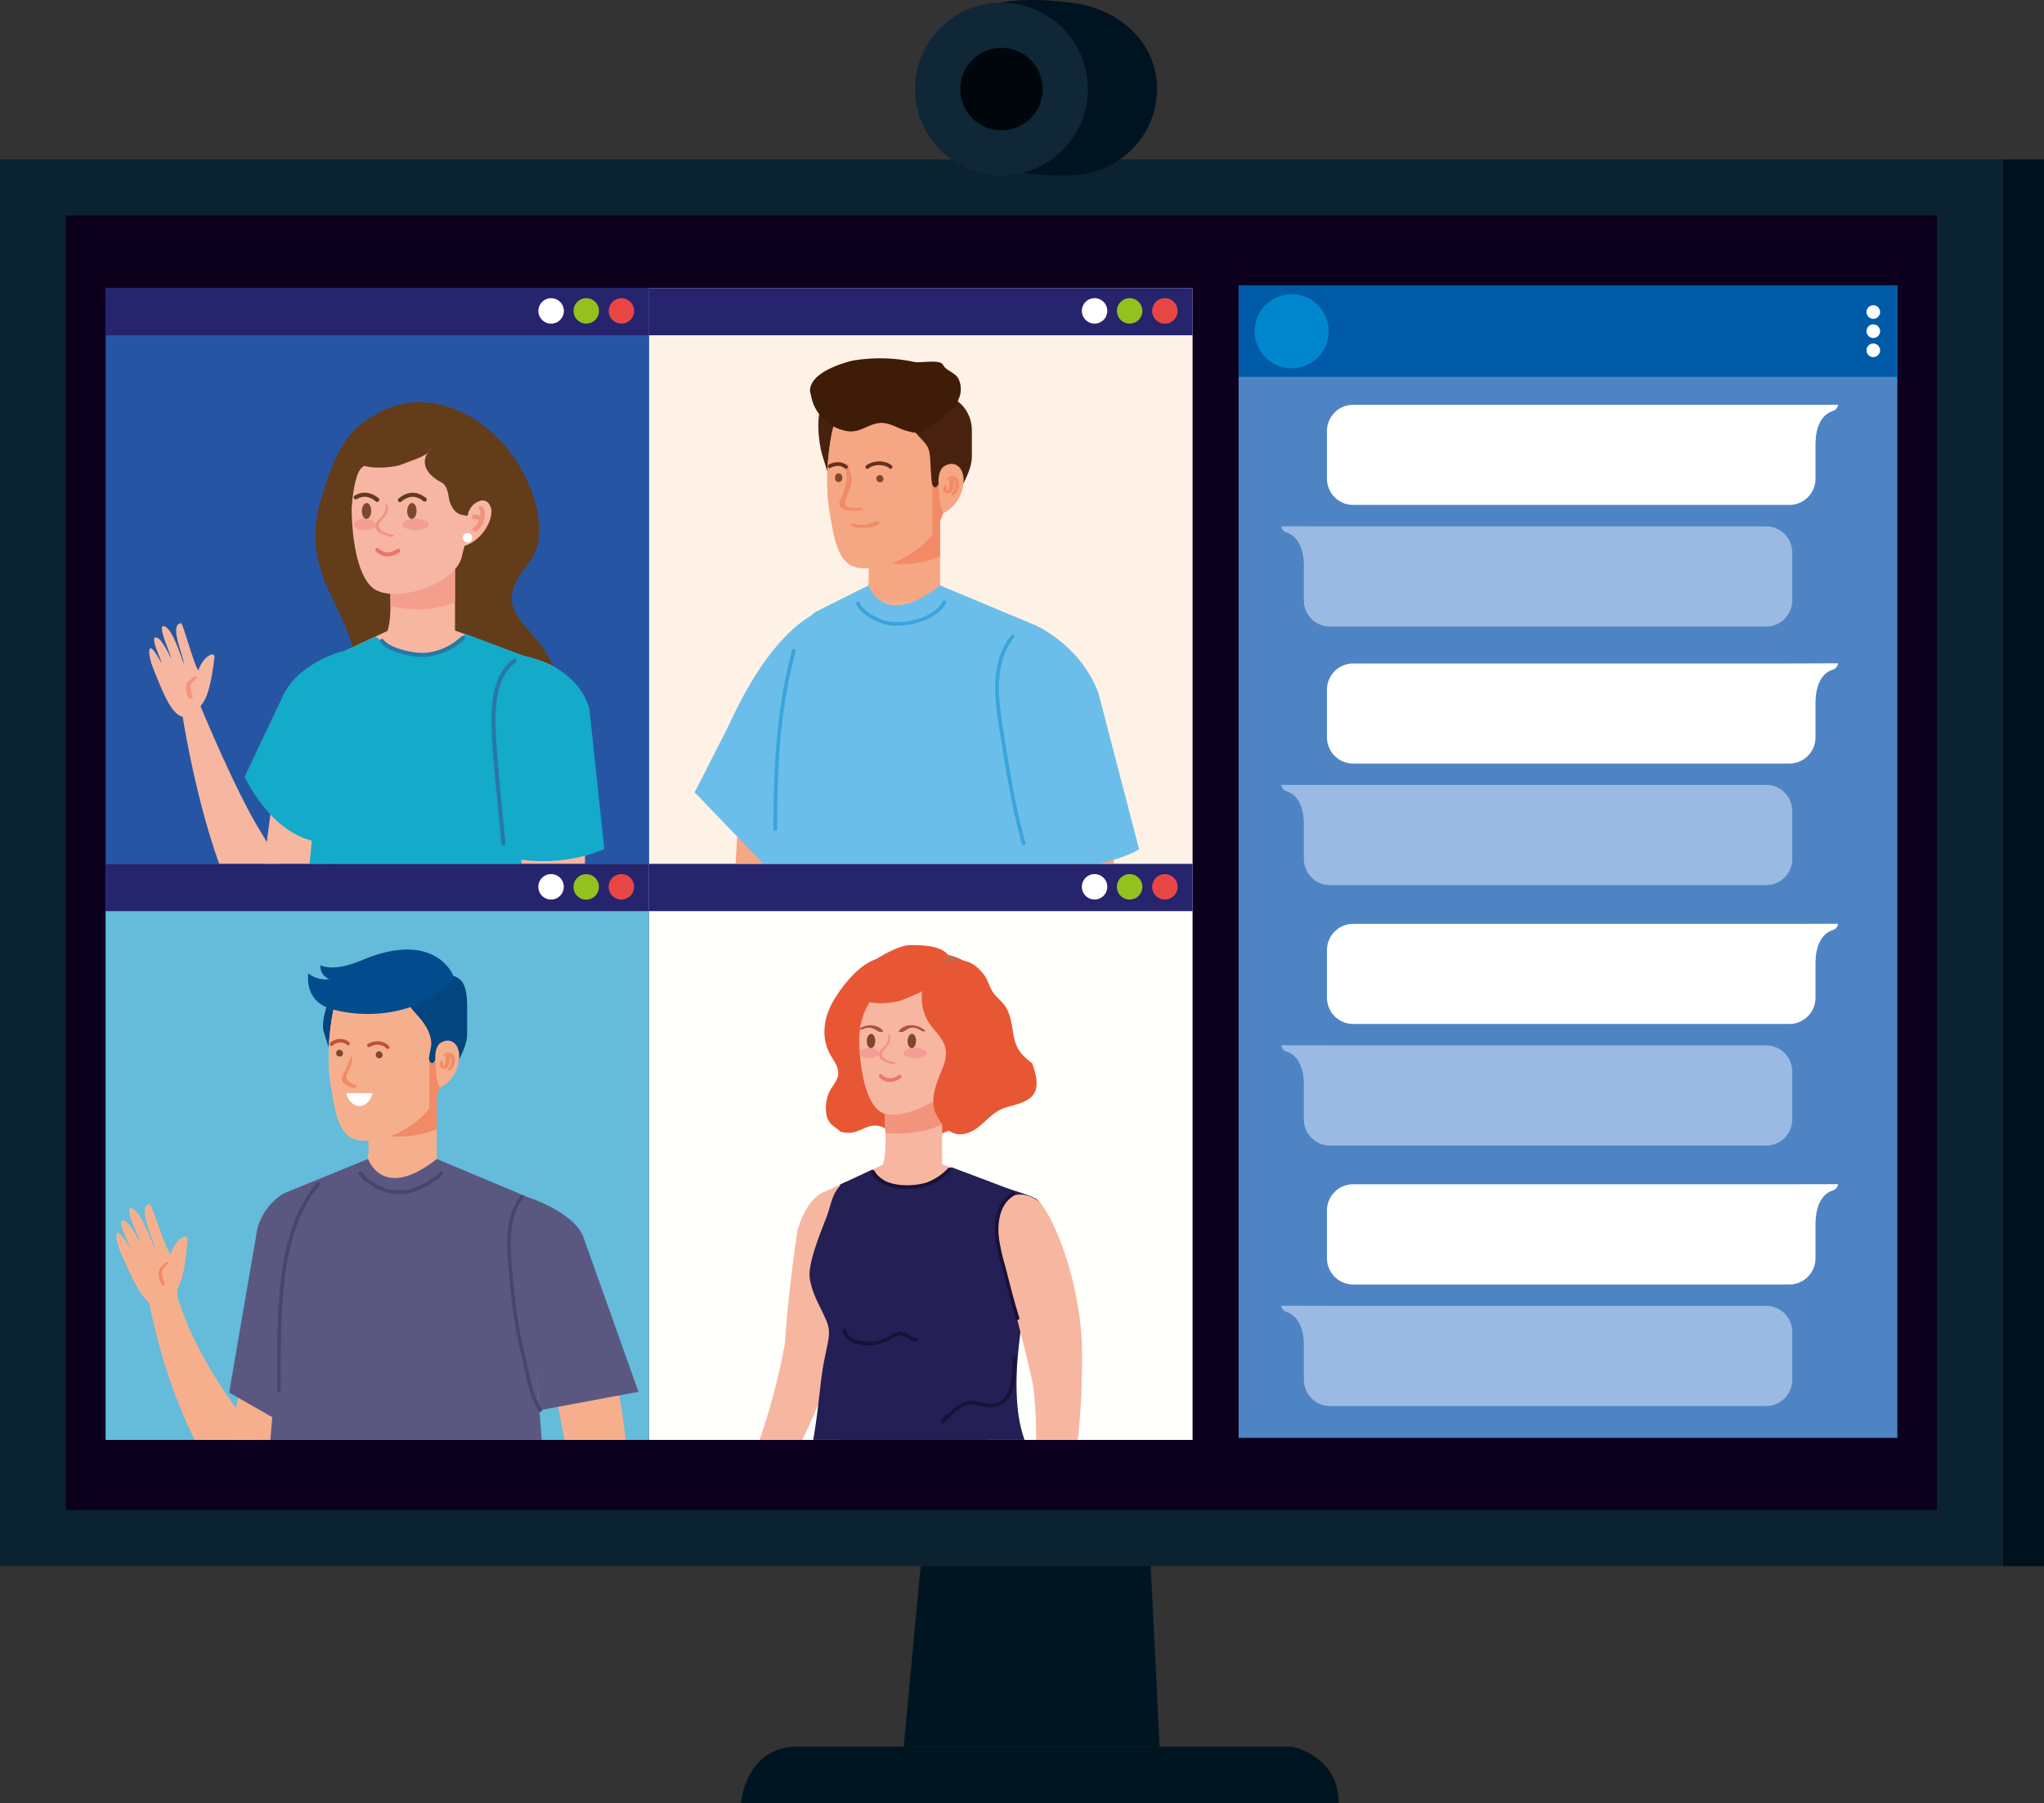 <svg id="Capa_1" data-name="Capa 1" xmlns="http://www.w3.org/2000/svg" viewBox="0 0 863.59 761.68"><rect x="0" y="0" width="863.59" height="761.68" fill="#333333" stroke="none"/><defs><style>.cls-1{fill:#001522;}.cls-2{fill:#00111e;}.cls-3{fill:#0b2230;}.cls-4{fill:#0d001f;}.cls-5{fill:#001320;}.cls-6{fill:#0f2736;}.cls-7{fill:#00070c;}.cls-8{fill:#2656a3;}.cls-9{fill:#25246d;}.cls-10{fill:#633c1a;}.cls-11{fill:#f7b6a0;}.cls-12{fill:#f49f8d;}.cls-13{fill:#f7b6a4;}.cls-14{fill:#14aac9;}.cls-15{fill:#2778a8;}.cls-16{fill:#f2937c;}.cls-17{fill:#f39d94;}.cls-18{fill:#7f482e;}.cls-19{fill:#ee756d;}.cls-20{fill:#fff;}.cls-21{fill:#95c11f;}.cls-22{fill:#e74645;}.cls-23{fill:#fef1e6;}.cls-24{fill:#f5a683;}.cls-25{fill:#6cbeea;}.cls-26{fill:#f6af8d;}.cls-27{fill:#f18a65;}.cls-28{fill:#49220f;}.cls-29{fill:#f49c81;}.cls-30{fill:#3f1c08;}.cls-31{fill:#63311d;}.cls-32{fill:#3aa4dc;}.cls-33{fill:#64bbda;}.cls-34{fill:#fffffc;}.cls-35{fill:#e85733;}.cls-36{fill:#242055;}.cls-37{fill:#c06a4a;}.cls-38{fill:#af5040;}.cls-39{fill:#191138;}.cls-40{fill:#04447f;}.cls-41{fill:#024c8d;}.cls-42{fill:#c05039;}.cls-43{fill:#5a5881;}.cls-44{fill:#46456e;}.cls-45{fill:#4f84c4;}.cls-46{fill:#005aa7;}.cls-47{fill:#0086cd;}.cls-48{fill:#9abae3;}</style></defs><path class="cls-1" d="M553.29,781.62l-20-406.57c1.7-43.24-23.14-37.59-23.14-37.59s-22.58-7.89-27.09,40.66l-37.91,403.5Z" transform="translate(-63.35 -43.7)"/><path class="cls-1" d="M579.29,781.62h30.23s19.55,4,19.41,23.76H376.46s1.7-24.87,25.41-23.76Z" transform="translate(-63.35 -43.7)"/><rect class="cls-2" x="846.23" y="67.34" width="17.36" height="594.29"/><rect class="cls-3" y="67.34" width="846.23" height="594.24"/><rect class="cls-4" x="27.79" y="90.99" width="790.65" height="546.93"/><path class="cls-5" d="M552.19,81.28c0,20.16-16.36,36-36.51,36.51-43.25,1.12-53.92-17.47-53.92-37.64s2.81-41.55,53.92-35.37C535.7,47.19,552.19,61.12,552.19,81.28Z" transform="translate(-63.35 -43.7)"/><path class="cls-6" d="M523,81.34a36.51,36.51,0,1,1-36.51-36.52A36.51,36.51,0,0,1,523,81.34Z" transform="translate(-63.35 -43.7)"/><path class="cls-7" d="M503.89,81.32a17.42,17.42,0,1,1-17.42-17.4A17.41,17.41,0,0,1,503.89,81.32Z" transform="translate(-63.35 -43.7)"/><rect class="cls-8" x="44.63" y="121.71" width="229.62" height="243.29"/><rect class="cls-9" x="44.63" y="121.71" width="229.62" height="19.92"/><path class="cls-10" d="M198.46,256.52c-3.48,12-2,23,2.7,34.23,3.93,9.48,9.23,17.45,11.39,27.87,2.11,10.16-1.14,17.79-4.54,27.12-2.94,8-4.42,19,2.89,25.41,8.12,7.14,26.19,4.72,36,4,11.43-.86,23.76-.25,34.84-3.56,9.61-2.87,15.51-12,17.74-21.47,2.94-12.52-.4-24.3-8-34.44-6.56-8.69-16-14.61-10-26.35,3.34-6.43,8.62-10.2,9.43-17.79.91-8.3-1.08-16.21-4.39-23.85-8.66-20-28.44-35.9-49.9-33.91-7.65.7-18.44,6.24-24,12.06C205.14,233.71,201.4,246.35,198.46,256.52Z" transform="translate(-63.35 -43.7)"/><path class="cls-11" d="M201.71,408.69C207.47,388.5,212,367.48,212,367.48c9.06-37.17-7.26-44.72-7.26-44.72-12,5.8-19.27,16.52-19.27,16.52-3.34,14.36-8.22,50.6-10.64,69.41Z" transform="translate(-63.35 -43.7)"/><path class="cls-11" d="M181,408.69A154,154,0,0,0,173.45,395c-10.59-17-25.5-53.25-25.5-53.25L140,343.14s5.19,35.65,16,65.55Z" transform="translate(-63.35 -43.7)"/><polygon class="cls-11" points="218.9 365 232.38 281.24 189.13 265.22 166.5 265.22 143.1 276.18 145.72 365 218.9 365"/><path class="cls-11" d="M227,310.33h28.59V276.17H227S230,303.08,227,310.33Z" transform="translate(-63.35 -43.7)"/><path class="cls-12" d="M228.33,299.79c9.19,2,18.84,1.95,27.24-1.76V276.17H227A221.1,221.1,0,0,1,228.33,299.79Z" transform="translate(-63.35 -43.7)"/><path class="cls-13" d="M211.92,257.94c0,10,1.61,27.4,8.49,33.75,8.35,7.69,35.16-.84,38-12.66,3-12.65,9.42-27.64,7.1-40a24.92,24.92,0,0,0-30.77-19.68C220.39,222.87,212,244.9,211.92,257.94Z" transform="translate(-63.35 -43.7)"/><path class="cls-13" d="M270,256.31c3.33,4.44-2,15.4-10.34,18-1.61-2.44-1.48-8.68-1.3-11.57s2.54-5,4.58-7.16C263.57,254.94,267.54,253.05,270,256.31Z" transform="translate(-63.35 -43.7)"/><path class="cls-10" d="M249.75,247.43c3.19,1.7,2.88,6.25,3.7,8.45,1.92,5.06,4.45,5.4,7.52,5.72a7.6,7.6,0,0,1,5.9-6.5c2.69,0,3.39,1.73,4.11,3.53,1.1-3.16,1.87-11.9,1.57-15.23-.34-3.71-1.81-7.55-2.85-11.12-1.12-3.94-3-4.85-5.95-7.73-2.75-2.7-6-3-8.81-5.14a8,8,0,0,0-2.25,2.73c-1.91,2.23-7.65,11.54-8.7,13C244,235.1,239,241.63,249.75,247.43Z" transform="translate(-63.35 -43.7)"/><path class="cls-10" d="M242.94,236.62l12-17.21c-4-5.77-18.92-5-18.94-5-15.62.47-29.49,15.66-27.7,31.25.41,3.43,1.4,9.57,3.62,12.32,1.32-16,4.23-16.74,5.44-17.5,3.68,1.37,12.75.71,15.83-.61,3.38-1.44,7.8-2.6,10.8-4.73" transform="translate(-63.35 -43.7)"/><path class="cls-14" d="M199.94,385.33c1.3,3.07,2.4,12.31,3.1,23.36h80.67l-.07-5.15,7.46-26.92c-12.92-18.51-25.52-40.92-3.57-54.8-.26-.08-.52-.16-.79-.27C279.89,319,266.87,314,260,311.47c-18.06,19.57-37.95,1.11-37.95,1.11l-15.59,7.29-6.52,15.64c-2.62,6.82-9.35,22.95-8,29.8C193.42,373.24,196.77,377.88,199.94,385.33Z" transform="translate(-63.35 -43.7)"/><path class="cls-15" d="M242,321.25c-5.95,0-15.08-2.38-18-6.26a.89.89,0,0,1,.18-1.22.87.87,0,0,1,1.23.19c2.77,3.69,14,6.36,19.19,5.33a25.63,25.63,0,0,0,13.72-6.74.88.88,0,0,1,1.24,0,.87.87,0,0,1,0,1.23,27.14,27.14,0,0,1-14.7,7.23A15.16,15.16,0,0,1,242,321.25Z" transform="translate(-63.35 -43.7)"/><path class="cls-16" d="M264,268.3a1,1,0,0,1-.86-.5,1,1,0,0,1,.38-1.33,6.22,6.22,0,0,0,2.45-3.68,5.26,5.26,0,0,0-.2-3.91,1,1,0,0,1,.37-1.36,1,1,0,0,1,1.33.38,7.09,7.09,0,0,1,.4,5.41,8.11,8.11,0,0,1-3.38,4.87A1.07,1.07,0,0,1,264,268.3Z" transform="translate(-63.35 -43.7)"/><path class="cls-16" d="M266.42,263.94a.9.9,0,0,1-.66-.25,2.45,2.45,0,0,0-1.89-.61,1,1,0,0,1-1.05-.93,1,1,0,0,1,.92-1,4.3,4.3,0,0,1,3.33,1.11,1,1,0,0,1-.65,1.71Z" transform="translate(-63.35 -43.7)"/><path class="cls-11" d="M139.94,307c-5.45.23,1.15,14.31,1.11,17.24-1.29-3.32-5.2-16.29-8.81-16-2.12.37,3,11.41,3.5,13.67-1.15-1.82-4.48-9.67-6.91-8.9-1.56,1,2.16,8.41,2.91,10.87-.5-.44-3.92-7.39-5-6.14s.51,6.3,1.52,8.8c4.57,11.31,9.28,23.93,15.94,18.86,5-3.78,7.6-6,9.74-23.89.37-3.08-4.74-.66-6.77,5.32C145.77,326.1,140.6,307,139.94,307Z" transform="translate(-63.35 -43.7)"/><path class="cls-16" d="M146.07,330.41l.35-.35c.38-.4-.77-.57-1-.31a3.22,3.22,0,0,0-.39.45c.41,0,.82-.05,1.25-.06a1.48,1.48,0,0,0-1.57-.22c-.32.15-.58.62-.77.91s-.8.47-1.1.82c-1.52,1.78-1,5,.16,6.86.29.48,2,.48,1.77-.23a13.59,13.59,0,0,1-.95-4.66,2.47,2.47,0,0,1,1.21-2,1.79,1.79,0,0,0,.51-.62c.4-.68.3-.23-.34-.51.26.12,1,.21,1.14-.14a3.47,3.47,0,0,0,.16-.41c.14-.45-1-.52-1.14-.15-.05.13-.1.26-.14.4-.1.36.71.35.87.18Z" transform="translate(-63.35 -43.7)"/><path class="cls-17" d="M233.36,265.29c0,1.31,2.5,2.36,5.6,2.36s5.61-1,5.61-2.36-2.51-2.37-5.61-2.37S233.36,264,233.36,265.29Z" transform="translate(-63.35 -43.7)"/><path class="cls-17" d="M212.8,265.29c0,1.31,2,2.36,4.52,2.36s4.53-1,4.53-2.36-2-2.37-4.53-2.37S212.8,264,212.8,265.29Z" transform="translate(-63.35 -43.7)"/><path class="cls-18" d="M218.34,256.21c1.09.07,1.93,1.63,1.86,3.48s-1,3.29-2.1,3.23-1.93-1.63-1.87-3.5S217.25,256.13,218.34,256.21Z" transform="translate(-63.35 -43.7)"/><path class="cls-18" d="M237.5,256.19c1.1.09,1.93,1.65,1.85,3.5s-1,3.29-2.11,3.23-1.92-1.64-1.85-3.5S236.4,256.13,237.5,256.19Z" transform="translate(-63.35 -43.7)"/><path class="cls-16" d="M226.15,256.8c.85,2.49-1.42,5.12-3,6.69-.77.77-1.77,1.91-1.29,3.11.94,2.35,4.17,3.36,6.43,3.85.24.05,1.79.09,1.42-.54a1.09,1.09,0,0,0-1.86,0l1.18-.31c-2.77-.55-7.75-2.4-4.73-5.76,1.53-1.72,4.11-4.71,2.52-7.13-.12-.17-.78-.19-.69.09Z" transform="translate(-63.35 -43.7)"/><path class="cls-19" d="M227.07,278.77a6.83,6.83,0,0,1-4.92-2.13.88.88,0,0,1,0-1.24.87.87,0,0,1,1.23,0c3.48,3.49,7.53.34,7.71.2a.88.88,0,0,1,1.09,1.37A8.72,8.72,0,0,1,227.07,278.77Z" transform="translate(-63.35 -43.7)"/><path class="cls-10" d="M232.33,255.83a.91.91,0,0,1-.67-.32.86.86,0,0,1,.11-1.22c3.81-3.18,7.83-3.23,11.63-.16a.87.87,0,0,1-1.1,1.34c-3.15-2.54-6.22-2.49-9.41.14A.81.81,0,0,1,232.33,255.83Z" transform="translate(-63.35 -43.7)"/><path class="cls-10" d="M222.74,255.73a1,1,0,0,1-.56-.18c-2.76-2.23-5.4-2.54-8.07-1a.87.87,0,0,1-1.2-.3.89.89,0,0,1,.31-1.2c3.28-1.94,6.76-1.57,10.06,1.09a.87.87,0,0,1,.13,1.22A.84.84,0,0,1,222.74,255.73Z" transform="translate(-63.35 -43.7)"/><path class="cls-11" d="M283.71,408.69h26.76l1.25-55.13s1.17-27-24.19-31.74c0,0-17.1,7.63-9,36.7Z" transform="translate(-63.35 -43.7)"/><path class="cls-20" d="M262.87,270.87a2,2,0,1,1-2-2A2,2,0,0,1,262.87,270.87Z" transform="translate(-63.35 -43.7)"/><polygon class="cls-14" points="218.53 365 216.39 327.33 133.83 333.73 130.78 365 218.53 365"/><path class="cls-14" d="M284.24,320.58s-13.81,5.09-12.06,28.93l3.49,55.82s20.93,6.4,43-2.91l-6.26-58.87S309.68,326.25,284.24,320.58Z" transform="translate(-63.35 -43.7)"/><path class="cls-14" d="M207.94,318.84s-19.41,5-25.52,19.84l-15.7,33.14s10.46,23.33,29.44,27.25l21.59-44.92S228.43,329.08,207.94,318.84Z" transform="translate(-63.35 -43.7)"/><path class="cls-15" d="M276,400.82a.88.88,0,0,1-.87-.8c-.33-3.94-.82-9-1.35-14.36-1-10.66-2.19-22.74-2.58-30.58-.43-9-1.25-25.63,9.1-33a.86.86,0,0,1,1.22.2.9.9,0,0,1-.21,1.22c-9.58,6.84-8.79,22.9-8.37,31.52.39,7.81,1.56,19.86,2.58,30.5.53,5.41,1,10.44,1.35,14.38a.89.89,0,0,1-.79.95Z" transform="translate(-63.35 -43.7)"/><path class="cls-20" d="M301.58,175.05a5.38,5.38,0,1,1-5.38-5.38A5.38,5.38,0,0,1,301.58,175.05Z" transform="translate(-63.35 -43.7)"/><path class="cls-21" d="M316.42,175.05a5.37,5.37,0,1,1-5.36-5.38A5.37,5.37,0,0,1,316.42,175.05Z" transform="translate(-63.35 -43.7)"/><path class="cls-22" d="M331.28,175.05a5.37,5.37,0,1,1-5.37-5.38A5.38,5.38,0,0,1,331.28,175.05Z" transform="translate(-63.35 -43.7)"/><rect class="cls-23" x="274.24" y="121.71" width="229.62" height="243.29"/><rect class="cls-9" x="274.24" y="121.71" width="229.62" height="19.92"/><path class="cls-20" d="M531.18,175.05a5.37,5.37,0,1,1-5.36-5.38A5.37,5.37,0,0,1,531.18,175.05Z" transform="translate(-63.35 -43.7)"/><path class="cls-21" d="M546,175.05a5.37,5.37,0,1,1-5.37-5.38A5.37,5.37,0,0,1,546,175.05Z" transform="translate(-63.35 -43.7)"/><path class="cls-22" d="M560.9,175.05a5.38,5.38,0,1,1-5.38-5.38A5.39,5.39,0,0,1,560.9,175.05Z" transform="translate(-63.35 -43.7)"/><path class="cls-24" d="M404.31,408.69a234.19,234.19,0,0,1,8.32-26.52s-13.06-43-35.84-7.68c0,0-1.59,13.63-2.64,34.2Z" transform="translate(-63.35 -43.7)"/><path class="cls-25" d="M392.88,408.69l20-52.36s12.53-34.35-2.91-54.25c0,0-19,4.47-39,48.63l-14.13,27.72,29.11,30.26Z" transform="translate(-63.35 -43.7)"/><polygon class="cls-26" points="352.85 258.48 366.94 248.17 397.19 248.17 413.92 258.48 352.85 258.48"/><path class="cls-24" d="M428.9,297.62h31.64V263.08H428.9S432.28,290.3,428.9,297.62Z" transform="translate(-63.35 -43.7)"/><path class="cls-27" d="M460.54,278.74V263.08H428.9s1,7.7,1.35,16C439.36,283.35,450.85,282.71,460.54,278.74Z" transform="translate(-63.35 -43.7)"/><path class="cls-28" d="M410.68,235.71c1.61,5.14,3.2,11.11,6.33,15.76,3.58,5.3,9.36,6.11,12.52.06,3-5.7,3.44-13,2.81-19.1-.34-3.35,5-15.27,2-17.76-4.56-3.88-19.12-4.41-23-.52C407.69,217.79,409.27,231.17,410.68,235.71Z" transform="translate(-63.35 -43.7)"/><path class="cls-26" d="M412.87,244.5a85.69,85.69,0,0,0,1.44,18c1.15,6,2.5,17.24,9,20.2a13.5,13.5,0,0,0,6.05,1c9.1.13,19.22-5.15,25.49-11.44,11.71-11.71,14-42.13,4.14-54.73-9-11.52-40.65-8.37-44.06,8.62A105.37,105.37,0,0,0,412.87,244.5Z" transform="translate(-63.35 -43.7)"/><path class="cls-24" d="M412.87,244.5a85.69,85.69,0,0,0,1.44,18c1.15,6,2.5,17.24,9,20.2a13.5,13.5,0,0,0,6.05,1c9.1.13,19.22-5.15,25.49-11.44,11.71-11.71,14-42.13,4.14-54.73-9-11.52-40.65-8.37-44.06,8.62A105.37,105.37,0,0,0,412.87,244.5Z" transform="translate(-63.35 -43.7)"/><path class="cls-27" d="M457.27,269.38c9.52-13.21,10.81-40.14,1.69-51.81a11.25,11.25,0,0,0-1.69-1.76l2,24.29-2,7.29Z" transform="translate(-63.35 -43.7)"/><path class="cls-18" d="M419.18,245.53a1.53,1.53,0,1,1-3,0,1.53,1.53,0,1,1,3,0Z" transform="translate(-63.35 -43.7)"/><path class="cls-18" d="M436.62,246.24a1.53,1.53,0,1,1-1.5-1.87A1.71,1.71,0,0,1,436.62,246.24Z" transform="translate(-63.35 -43.7)"/><path class="cls-29" d="M461.43,244.81c1.43-1.35,2.68-5.1,5.19-3.76.25.12.53.14.78.24,1,.42,1.13,1.41,1.47,2.26a20.47,20.47,0,0,1,1,4.69c0,.08.21.08.22,0,.38-2.8-.15-7.32-3.06-8.63s-7.24,1.88-7.19,5c0,.58,1.29.47,1.57.21Z" transform="translate(-63.35 -43.7)"/><path class="cls-27" d="M423,265.33c1.62,1.76,4.29,1.29,6.45,1.3a10,10,0,0,0,5.23-1.64.36.36,0,0,0,.12-.45,1.82,1.82,0,0,1-.07-.25c-.16-.49-1.24-.33-1.55-.2-2.8,1.31-6.16,2-9.16.86-.23-.1-1.45-.1-1,.38Z" transform="translate(-63.35 -43.7)"/><path class="cls-28" d="M456.35,237.7c.07,1.56.45,9.17.83,10.54s1.69,1.78,2.14.69c2.3-2.08,2-7.68,5.78-8.2,4.11-.58,4.91,5.44,4.79,8.2,1.94-3.85,4-8,4.07-12.12,0-2.17,0-7.49,0-11.42-.06-8.13-6.27-15.46-15.41-14.88-4.2.27-8.88,2.49-10.72,6.47-1.95,4.25.77,7.82,3.55,10.86C454.86,231.64,456.08,232.28,456.35,237.7Z" transform="translate(-63.35 -43.7)"/><path class="cls-24" d="M468.6,241.06c4,4,1.45,15.56-6.53,19.32-2-2.21-1.87-8.11-2.09-11s-.31-5.6,1.45-8C462,240.59,465.7,238.15,468.6,241.06Z" transform="translate(-63.35 -43.7)"/><path class="cls-27" d="M462.12,249c-.09.55-.53,1.72-.11,2.2a3.17,3.17,0,0,0,1.22.82,2,2,0,0,0,2.37-.92,7.88,7.88,0,0,0,.74-3,2.33,2.33,0,0,0-.42-2.07.81.81,0,0,0-.87,0c-.8.8-.57,2.27-.72,3.31a3.91,3.91,0,0,1-.64,1.88c-.13.13-.16.07.16.05s-.08-.11-.23-.23c-.52-.39-.34-1.48-.38-2.06,0-.39-1.08-.38-1.12,0Z" transform="translate(-63.35 -43.7)"/><path class="cls-27" d="M464.4,246.31c1.08-1.4,2.13,0,2.39,1a6,6,0,0,1,.06,1.89c-.12,1.29-1.07,2.34-1.48,3.54-.11.3.56.29.71.19,2.19-1.35,3.27-4.63,1.8-6.88-.91-1.4-3.69-1.58-4.38.1-.14.37.74.34.9.14Z" transform="translate(-63.35 -43.7)"/><path class="cls-27" d="M420.83,239.75c-.31,2.06.55,4.31.26,6.49-.46,3.44-1.81,6.3-2.95,9.52-1.45,4,7,3.84,9,3.5,1.45-.25.42-1.13-.56-1a8.47,8.47,0,0,1-2.07.11c-6.19-.29-4.2-2.46-3.45-4.57a29.21,29.21,0,0,0,2.05-6.41c.38-2.87-1.16-5-1.4-7.62,0-.29-.81-.29-.85,0Z" transform="translate(-63.35 -43.7)"/><path class="cls-30" d="M405.58,208.76a42.74,42.74,0,0,0,1.16,4.88A18.74,18.74,0,0,0,421,225.77c5.31,1.08,8.71-2.68,13.58-3.33,4.4-.57,7.93,2.27,12,3.33s5.42,1.29,8.46-1.42c1.46-1.3,3.21-1.86,4.8-2.93s2.84-3,4.64-4c3.09-1.71,2.31-1.55,3.89-5.12a10,10,0,0,0,0-8.43c-1.43-2.93-5.3-3.47-6.56-6s-9.38-.71-12.08-1.25a69.37,69.37,0,0,0-26.11-.58S405.6,200,405.58,208.76Z" transform="translate(-63.35 -43.7)"/><path class="cls-31" d="M429.79,241.75a.74.74,0,0,1-.62-.31.79.79,0,0,1,.15-1.11c3.43-2.54,8.64-2,10.83.07a.78.78,0,0,1-1.08,1.13c-1.54-1.47-5.9-2.1-8.81.07A.8.8,0,0,1,429.79,241.75Z" transform="translate(-63.35 -43.7)"/><path class="cls-31" d="M420.76,241.75a1,1,0,0,1-.52-.19c-1.59-1.46-4.29-1.23-6-.19a.79.79,0,0,1-.82-1.34c2.16-1.33,5.65-1.65,7.86.35a.79.79,0,0,1-.53,1.37Z" transform="translate(-63.35 -43.7)"/><path class="cls-25" d="M506.43,408.69c-.33-4.23-.55-6.89-.55-6.89l-5.42-94.09L460.54,291c-23.92,18.92-30.25,0-30.25,0l-22.11,11.07c-14.83,9-17.19,69.75-17.19,69.75-1.09,12.3-2.23,24.6-3.32,36.89Z" transform="translate(-63.35 -43.7)"/><path class="cls-32" d="M390.91,394.78a.79.79,0,0,1-.79-.79c0-24.3,1-50.27,7.88-75.55a.8.8,0,0,1,1-.55.79.79,0,0,1,.54,1C392.64,344,391.7,369.81,391.7,394A.79.79,0,0,1,390.91,394.78Z" transform="translate(-63.35 -43.7)"/><path class="cls-32" d="M442.29,308.05a19.83,19.83,0,0,1-5.12-.6c-2.68-.73-10.11-3.72-12.1-8.71a.79.79,0,0,1,1.46-.58c1.75,4.37,8.75,7.15,11.05,7.78,6.82,1.86,20.24-.82,24.09-8.18a.78.78,0,0,1,1.06-.32.77.77,0,0,1,.33,1.05C459.71,304.89,449.84,308.05,442.29,308.05Z" transform="translate(-63.35 -43.7)"/><path class="cls-24" d="M533.89,408.69c1.65-32.93-4.56-58.9-11.21-67.92-5.25,0-13.75,3.27-24.6,0-2.09,10,9.1,54.8,9.47,67.92Z" transform="translate(-63.35 -43.7)"/><path class="cls-25" d="M495.46,408.69h31.06c11.68-2.18,18.12-6.18,18.12-6.18l-17.26-66.19c-7.85-20.67-26.92-28.61-26.92-28.61-17,3.93-15.27,23.63-15.27,23.63Z" transform="translate(-63.35 -43.7)"/><path class="cls-32" d="M495.85,400.68a.78.78,0,0,1-.76-.57c-4.11-14.51-6.55-29.85-8.91-44.69l-.67-4.16c-2.16-13.41-3.72-28.59,5.17-39.25a.78.78,0,0,1,1.1-.1.81.81,0,0,1,.11,1.11c-8.47,10.15-6.94,24.93-4.83,38l.66,4.17c2.36,14.79,4.8,30.07,8.88,44.5a.79.79,0,0,1-.53,1Z" transform="translate(-63.35 -43.7)"/><rect class="cls-33" x="44.6" y="365" width="229.62" height="243.3"/><rect class="cls-9" x="44.6" y="365" width="229.62" height="19.91"/><path class="cls-20" d="M301.55,418.33a5.38,5.38,0,1,1-5.37-5.37A5.37,5.37,0,0,1,301.55,418.33Z" transform="translate(-63.35 -43.7)"/><path class="cls-21" d="M316.4,418.33A5.38,5.38,0,1,1,311,413,5.37,5.37,0,0,1,316.4,418.33Z" transform="translate(-63.35 -43.7)"/><path class="cls-22" d="M331.26,418.33a5.38,5.38,0,1,1-5.38-5.37A5.38,5.38,0,0,1,331.26,418.33Z" transform="translate(-63.35 -43.7)"/><rect class="cls-34" x="274.24" y="365" width="229.62" height="243.3"/><rect class="cls-9" x="274.24" y="365" width="229.62" height="19.91"/><path class="cls-20" d="M531.18,418.33a5.37,5.37,0,1,1-5.37-5.37A5.37,5.37,0,0,1,531.18,418.33Z" transform="translate(-63.35 -43.7)"/><path class="cls-21" d="M546,418.33a5.38,5.38,0,1,1-5.37-5.37A5.37,5.37,0,0,1,546,418.33Z" transform="translate(-63.35 -43.7)"/><path class="cls-22" d="M560.9,418.33a5.38,5.38,0,1,1-5.38-5.37A5.38,5.38,0,0,1,560.9,418.33Z" transform="translate(-63.35 -43.7)"/><path class="cls-35" d="M417.33,498.44c-.64,2.63-3,4.81-3.94,7.35a16.2,16.2,0,0,0-.61,9.91c1,3.27,3.73,4.13,5.55,6a10.76,10.76,0,0,0,6.16.23c2.46-.66,4.83-2.27,7.34-2.64,4.18-.6,7.15,1.9,9.57,5,1.35,1.73,2.84,4.31,5.17,4.86,3.42.84,6.68-.55,9.28-2.77,3.52-3,6.48-4.91,11.18-5.42,2.87-.31,5.7-.65,7.62-3.08,2.27-2.89,2.8-5.57,3.57-9a9.43,9.43,0,0,1,2.91-5.47c1.32-1.14,3.34-1.7,4.58-3,0-.29,0-.58,0-.87a65.66,65.66,0,0,0-6.19-24.83c-3.29-7-7.73-14.14-16.19-14.05-3.9,0-5.85.93-9-2-5.88-5.47-11.22-12.83-20.61-9.83-7.37,2.35-14,10.69-17.86,17C411.48,473,410,481.53,414,489,415.63,492.06,418.21,494.73,417.33,498.44Z" transform="translate(-63.35 -43.7)"/><path class="cls-11" d="M426.81,569.7c2.33-22.61-9-23.11-9-23.11-12.85-2.47-17.58,17.13-17.58,17.13s-6.59,43.16-5.32,62.25c0,0,13.92,7.52,19.55-4.74Z" transform="translate(-63.35 -43.7)"/><path class="cls-11" d="M402.28,652a219.58,219.58,0,0,0,12.05-29.5s-5.53-29.28-19.26-11.87A268.11,268.11,0,0,1,384.24,652Z" transform="translate(-63.35 -43.7)"/><polygon class="cls-11" points="415.04 608.29 437.78 506.49 395.32 490.86 375.44 490.86 349.17 503.15 358.19 608.29 415.04 608.29"/><path class="cls-11" d="M436.28,535.8H461.4v-30H436.28S439,529.43,436.28,535.8Z" transform="translate(-63.35 -43.7)"/><path class="cls-16" d="M451.85,521.68a32.92,32.92,0,0,0,9.55-3V505.79H436.28s1,8.35,1.16,16.46A49,49,0,0,0,451.85,521.68Z" transform="translate(-63.35 -43.7)"/><path class="cls-36" d="M480.37,652c1.77-3.87,5-10.15,4.89-13.51-.12-3.79,4-10,4.35-13.74s.24-7.55,2.09-11c3.45-6.34,3.4-15.72,5-22.83s2.67-10.81,2.68-18.23c0-4,3.38-8.36,4.36-12.2,1-4.09.45-9-3.58-10.85-3.58-1.63-7.66-2.66-11.36-4-6-2.25-17.47-6.66-23.49-8.87-21.57,18.55-33.35,1-33.35,1l-13.71,6.4L418.07,652Z" transform="translate(-63.35 -43.7)"/><path class="cls-36" d="M412.52,601.69c2.79,6.53-.57,10.27-2.38,26.16-1.06,9.37-2,17.37-3.22,24.14h89.29a59,59,0,0,1-2.89-13.44c-1.65-16.32,1.29-32.83,3.54-48.63,1.08-7.61,5-17.43,4.23-25-.8-7.19-9.67-13.18-16.39-13.19-9.6,0-18.66,5.07-28.31,6-10.9,1.08-16.6-2.84-24.9-9.08-3.35-2.54-8.74-8.18-12.63-4.55-4.09,3.77-4.35,8.69-6.34,13.84-2.3,6-8.2,20.15-7,26.16C406.79,591.07,409.74,595.14,412.52,601.69Z" transform="translate(-63.35 -43.7)"/><path class="cls-11" d="M501.13,652h17.58a288.72,288.72,0,0,0,1.79-32c-20.53-.79-20.32,11.6-20.32,11.6A199.75,199.75,0,0,1,501.13,652Z" transform="translate(-63.35 -43.7)"/><path class="cls-11" d="M516.1,637.71c2.44-4.06,4.22-12.68,4.4-17.71,1-30.47-10.93-60.06-17.32-67.69-.66-2-15.14-10.85-18.44,6.85-1.3,9,15.31,65.73,15.44,72.44C500.18,631.6,504.92,642.75,516.1,637.71Z" transform="translate(-63.35 -43.7)"/><path class="cls-11" d="M426.33,482.33c.07,8.93,1.68,24.58,7.91,30.22,7.56,6.83,27.92-4.62,34-11.69,7.6-8.85,8.22-24.88,6-36a22.36,22.36,0,0,0-27.8-17.39C433.63,450.78,426.25,470.62,426.33,482.33Z" transform="translate(-63.35 -43.7)"/><path class="cls-16" d="M473.9,464.28a22.59,22.59,0,0,0-2.61-6.6l-4.07,29L467,497.79l.93,3.52c.28-.3.53-.58.78-.88C476.13,491.42,476.36,475.36,473.9,464.28Z" transform="translate(-63.35 -43.7)"/><path class="cls-11" d="M478.46,479.7c3.11,3.88-.18,13.86-7.58,16.44-1.52-2.13-.89-7.34-.82-9.92s.26-5,2-7C472.65,478.67,476.15,476.84,478.46,479.7Z" transform="translate(-63.35 -43.7)"/><path class="cls-16" d="M471.91,486.14c-.13.53-.64,1.48-.26,2a2.1,2.1,0,0,0,1.07.81,2,2,0,0,0,2.3-.81,7.37,7.37,0,0,0,.89-2.52,1.84,1.84,0,0,0-.26-1.83.74.74,0,0,0-.85,0c-.86.63-.76,2.06-1,3a2.86,2.86,0,0,1-.78,1.51c.39-.3.74.1.47-.07a2.46,2.46,0,0,1-.41-.38c-.28-.28,0-1.34,0-1.69s-1-.38-1.13,0Z" transform="translate(-63.35 -43.7)"/><path class="cls-16" d="M474.27,484c1.67-1.71,2,1.58,1.85,2.44-.14,1.32-1.21,2.19-1.67,3.35-.14.32.57.28.72.2a4.66,4.66,0,0,0,2.32-5.87c-.67-1.42-3.3-1.81-4.08-.3-.16.31.69.33.86.18Z" transform="translate(-63.35 -43.7)"/><path class="cls-37" d="M463.85,447.05a6.82,6.82,0,0,0-2,2.52c-1.65,2.05-6.51,10.58-7.42,11.89-2.45,3.53.36,6.47,2.85,8.89.77.77,1.57,1.52,2.35,2.29,2.36,2.34,4.58,4.78,5.79,7.93.8,2.08,1.4,7.82,4.4,8.05.18-3,1.29-9.13,5.75-9.91.55-.2,2.44,0,4,3.33,0,0,9-29.21-15.77-35" transform="translate(-63.35 -43.7)"/><path class="cls-35" d="M453.58,462.85l10.27-15.8c-3.77-5.07-17.16-4-17.16-4-4.63.39-22.82,9-28.63,22.28,0,0-8.32,19.6,9.56,32.06-2.15-13.17-2.06-21.76,3.12-30.38,3.34,1.12,11.46.25,14.19-1,3-1.39,6.92-2.57,9.55-4.57" transform="translate(-63.35 -43.7)"/><path class="cls-17" d="M445,488.62c0,1.19,2.27,2.14,5.06,2.14s5-.95,5-2.14-2.25-2.14-5-2.14S445,487.44,445,488.62Z" transform="translate(-63.35 -43.7)"/><path class="cls-17" d="M426.49,488.62c0,1.19,1.82,2.14,4.06,2.14s4.06-.95,4.06-2.14-1.81-2.14-4.06-2.14S426.49,487.44,426.49,488.62Z" transform="translate(-63.35 -43.7)"/><path class="cls-18" d="M431.48,480.45c1,.07,1.73,1.48,1.67,3.13s-.91,3-1.9,2.9-1.73-1.46-1.68-3.13S430.49,480.39,431.48,480.45Z" transform="translate(-63.35 -43.7)"/><path class="cls-18" d="M448.71,480.44c1,.06,1.74,1.47,1.67,3.14s-.91,3-1.89,2.9-1.75-1.47-1.68-3.13S447.73,480.39,448.71,480.44Z" transform="translate(-63.35 -43.7)"/><path class="cls-16" d="M438.51,481c.76,2.25-1.28,4.6-2.7,6-.69.69-1.58,1.71-1.15,2.78.85,2.12,3.74,3,5.78,3.47.21,0,1.61.08,1.28-.49a1,1,0,0,0-1.68,0l1.07-.28c-2.49-.49-7-2.16-4.27-5.19,1.39-1.54,3.71-4.23,2.28-6.4-.11-.17-.7-.17-.61.07Z" transform="translate(-63.35 -43.7)"/><path class="cls-19" d="M439.34,500.76a6.15,6.15,0,0,1-4.44-1.93.77.77,0,0,1,0-1.1.78.78,0,0,1,1.11,0c3.11,3.13,6.78.3,6.93.17a.79.79,0,0,1,1.11.13.78.78,0,0,1-.13,1.1A7.71,7.71,0,0,1,439.34,500.76Z" transform="translate(-63.35 -43.7)"/><path class="cls-38" d="M454.13,479c-3-2.66-8.28-3.21-11,.17-.48.58,1.4.63,1.68.48a23,23,0,0,1,2.82-1.6c1.86-.7,3.79.29,5.33,1.29.3.18,1.69.1,1.2-.34Z" transform="translate(-63.35 -43.7)"/><path class="cls-38" d="M427.75,478.57a5.89,5.89,0,0,1,3.9-.59,14.47,14.47,0,0,1,3.07,1.6c.26.15,2.15.12,1.68-.47-2.28-2.79-6.93-2.83-9.73-.95-.51.35.83.51,1.08.41Z" transform="translate(-63.35 -43.7)"/><path class="cls-35" d="M461.46,495.3c-2.49,6.12-5.61,13.16-2.37,19.61,2.48,4.9,6.33,9.13,12.22,7.69s9.16-7.16,14.29-9.92c4.15-2.24,12.27-2.36,14.91-7.47,1.69-3.22.38-8.29-.79-11.52-.1-.29-.22-.57-.33-.87a28.92,28.92,0,0,1-4.28-3.8c-4.95-5.45-2.92-13.21-6.67-19.63-1.49-2.55-4.06-4.27-5.59-6.57s-2.05-5.19-3.93-7.54c-4.25-5.3-8.05-6.68-14.41-5.48s-9.34,2.34-10.89,8.79c-1.76,7.31-.86,14,4.23,19.85S464.55,487.69,461.46,495.3Z" transform="translate(-63.35 -43.7)"/><path class="cls-39" d="M493.25,601.36a.81.81,0,0,1-.75-.55c-2.11-6.94-3.6-12.81-5-18.22-.36-1.47-.77-2.92-1.16-4.4-.71-2.59-1.45-5.27-2-8-.8-3.94-2.66-17.3,6.69-22.8a.79.79,0,0,1,.8,1.36c-8.46,5-6.7,17.44-6,21.14.53,2.62,1.25,5.28,2,7.84.39,1.48.8,3,1.16,4.43,1.36,5.39,2.85,11.23,5,18.14a.77.77,0,0,1-.52,1A.64.64,0,0,1,493.25,601.36Z" transform="translate(-63.35 -43.7)"/><path class="cls-39" d="M446.63,545.94a26.14,26.14,0,0,1-8.19-1.21c-3.4-1.17-5.73-3.06-6.92-5.63a.79.79,0,0,1,.38-1,.8.8,0,0,1,1.06.38c1,2.17,3,3.78,6,4.79,5.77,2,14,1.16,17.85-.82a23.36,23.36,0,0,0,7-5.13.78.78,0,1,1,1.19,1,24.5,24.5,0,0,1-7.5,5.5A25.43,25.43,0,0,1,446.63,545.94Z" transform="translate(-63.35 -43.7)"/><path class="cls-39" d="M430.26,612.1a16.24,16.24,0,0,1-7.06-1.43,7,7,0,0,1-3.88-4.39.79.79,0,0,1,.54-1,.77.77,0,0,1,1,.54,5.55,5.55,0,0,0,3.08,3.41c3.51,1.75,9.11,1.53,12.28.32a18.09,18.09,0,0,0,2.37-1.23,12.74,12.74,0,0,1,4.91-2,6.87,6.87,0,0,1,4.22,1.44c1,.66,1.93,1.21,2.85,1a.78.78,0,1,1,.3,1.54c-1.5.3-2.77-.48-4-1.24a5.47,5.47,0,0,0-3.25-1.2,11.61,11.61,0,0,0-4.28,1.78,19.13,19.13,0,0,1-2.58,1.32A18.78,18.78,0,0,1,430.26,612.1Z" transform="translate(-63.35 -43.7)"/><path class="cls-39" d="M461.7,645.09a.69.69,0,0,1-.49-.19.74.74,0,0,1-.16-1,11,11,0,0,0,.65-1.2c.16-.3.3-.61.46-.88a.78.78,0,0,1,1.07-.3.18.18,0,0,1,.08,0c2.16-2.21,4.61-4.52,7.52-5.53,2.54-.88,4.86-.39,7.11.11a21.6,21.6,0,0,0,3.76.56,7.2,7.2,0,0,0,5.52-2c3.88-3.79,3.88-12.2,3.88-17.23a.79.79,0,1,1,1.57,0c0,5.28,0,14.11-4.35,18.36a8.88,8.88,0,0,1-6.64,2.43,19.87,19.87,0,0,1-4.08-.6c-2.12-.45-4.13-.88-6.26-.15-2.92,1-5.47,3.65-7.7,6-.48.48-.93,1-1.39,1.41A.82.82,0,0,1,461.7,645.09Z" transform="translate(-63.35 -43.7)"/><path class="cls-26" d="M301.78,652c-2.11-12.17-3.79-19.72-3.79-19.72L324.46,631a177,177,0,0,1,3.14,21Z" transform="translate(-63.35 -43.7)"/><polygon class="cls-26" points="142.05 499.48 155.55 489.6 184.53 489.6 200.57 499.48 142.05 499.48"/><polygon class="cls-26" points="97 608.29 108.6 550.76 138.81 563.38 126.05 608.29 97 608.29"/><path class="cls-26" d="M173.36,652H145.62c-14.27-28.33-19.41-59-19.41-59-5.07-8.28,10.11-16.55,12.66-18l-.68,16.06C145.32,615.11,161.91,638.1,173.36,652Z" transform="translate(-63.35 -43.7)"/><path class="cls-26" d="M217.58,538.82h30.31V505.74H217.58S220.82,531.8,217.58,538.82Z" transform="translate(-63.35 -43.7)"/><path class="cls-27" d="M247.89,520.73v-15H217.58s.92,7.37,1.29,15.31C227.58,525.14,238.6,524.54,247.89,520.73Z" transform="translate(-63.35 -43.7)"/><path class="cls-40" d="M200.12,479.5c1.54,4.94,3.07,10.65,6.07,15.11,3.42,5.08,9,5.85,12,.06,2.85-5.46,3.3-12.43,2.7-18.3-.32-3.21-1.12-6.88-3.91-9.25-4.37-3.72-11.42-3.79-15.16-.08C202.28,466.55,198.76,475.15,200.12,479.5Z" transform="translate(-63.35 -43.7)"/><path class="cls-26" d="M202.21,487.93a83.38,83.38,0,0,0,1.39,17.27c1.11,5.75,2.39,16.49,8.59,19.35a13.26,13.26,0,0,0,5.8,1c8.72.11,18.41-4.94,24.42-11,11.19-11.22,13.4-40.35,4-52.43-8.62-11-38.94-8-42.21,8.26A101.59,101.59,0,0,0,202.21,487.93Z" transform="translate(-63.35 -43.7)"/><path class="cls-26" d="M202.21,487.93a83.38,83.38,0,0,0,1.39,17.27c1.11,5.75,2.39,16.49,8.59,19.35a13.26,13.26,0,0,0,5.8,1c8.72.11,18.41-4.94,24.42-11,11.19-11.22,13.4-40.35,4-52.43-8.62-11-38.94-8-42.21,8.26A101.59,101.59,0,0,0,202.21,487.93Z" transform="translate(-63.35 -43.7)"/><path class="cls-27" d="M244.75,511.77c9.12-12.66,10.36-38.46,1.62-49.64a12.86,12.86,0,0,0-1.62-1.69l1.88,23.29-1.88,7Z" transform="translate(-63.35 -43.7)"/><path class="cls-18" d="M208.28,488.92a1.47,1.47,0,1,1-1.45-1.78A1.64,1.64,0,0,1,208.28,488.92Z" transform="translate(-63.35 -43.7)"/><path class="cls-18" d="M225,489.6a1.47,1.47,0,1,1-1.42-1.77A1.64,1.64,0,0,1,225,489.6Z" transform="translate(-63.35 -43.7)"/><path class="cls-29" d="M248.74,488.22c1.38-1.28,2.56-4.87,5-3.6.24.12.52.14.75.25,1,.4,1.08,1.34,1.42,2.16a19.42,19.42,0,0,1,1,4.49c0,.06.22.06.22,0,.37-2.69-.14-7-2.92-8.28s-6.94,1.82-6.9,4.78c0,.56,1.24.45,1.51.2Z" transform="translate(-63.35 -43.7)"/><path class="cls-40" d="M245.58,484.53c.09,1.5-1.29,5.68-.92,7s1.63,1.7,2.06.66c2.2-2,1.9-7.36,5.52-7.87,3.95-.55,4.71,5.22,4.6,7.87,1.86-3.68,3.87-7.69,3.89-11.61,0-2.09,0-7.18,0-10.95-.07-11.5-2-15.05-14.76-14.24-4,.24-8.51,2.4-10.26,6.19-1.88,4.07.74,7.5,3.41,10.41C242.45,475.6,245.33,479.36,245.58,484.53Z" transform="translate(-63.35 -43.7)"/><path class="cls-26" d="M255.61,484.65c3.79,3.82,1.38,14.89-6.26,18.48-1.88-2.1-1.78-7.75-2-10.55s-.28-5.36,1.4-7.68C249.27,484.19,252.82,481.83,255.61,484.65Z" transform="translate(-63.35 -43.7)"/><path class="cls-27" d="M249.39,492.22c-.07.52-.5,1.65-.08,2.09a2.72,2.72,0,0,0,1.16.81,1.9,1.9,0,0,0,2.26-.88,7.31,7.31,0,0,0,.71-2.86,2.27,2.27,0,0,0-.4-2,.72.72,0,0,0-.84,0c-.76.77-.55,2.18-.68,3.16a3.66,3.66,0,0,1-.62,1.8c-.11.14-.15.07.14.06s-.06-.11-.21-.21c-.5-.4-.32-1.43-.35-2,0-.37-1-.37-1.09,0Z" transform="translate(-63.35 -43.7)"/><path class="cls-27" d="M251.59,489.66c1-1.34,2,0,2.28,1a5.74,5.74,0,0,1,.06,1.8c-.12,1.24-1,2.25-1.43,3.4-.09.29.54.29.7.18,2.09-1.29,3.12-4.44,1.71-6.59-.86-1.33-3.52-1.52-4.19.1-.14.36.71.32.87.13Z" transform="translate(-63.35 -43.7)"/><path class="cls-41" d="M203.8,470.1c13.15,3.59,28.66,2.29,40.67-4.32a78.78,78.78,0,0,0,9.42-6.54c3.65-2.76-2.81-8.94-4.76-10.33-9.32-6.69-22-4-31.79,0-4.85,2-12.41,5-18.61,2.61a5.81,5.81,0,0,0,3.76,5.82,11.42,11.42,0,0,1-8.84-2.44S191.4,466.72,203.8,470.1Z" transform="translate(-63.35 -43.7)"/><path class="cls-20" d="M209.61,505.5c.78,3.15,3,5.44,5.6,5.44s4.81-2.29,5.59-5.44Z" transform="translate(-63.35 -43.7)"/><path class="cls-27" d="M211.7,490.19c-.9,1.71-1.51,3.53-2.33,5.29a15.21,15.21,0,0,0-1.65,3.88c-.31,1.9,3.27,3.64,4.71,3.92,1.28.24,2.57-1,.73-1.3a6.63,6.63,0,0,1-2.58-1.59c-1.58-1.3-.82-2.47-.14-4,.91-2,1.87-4,1.58-6.2,0-.12-.28-.12-.32,0Z" transform="translate(-63.35 -43.7)"/><path class="cls-42" d="M203.43,485.51a.79.79,0,0,1-.52-.2.77.77,0,0,1,0-1.07,6,6,0,0,1,4.6-1.6,4.74,4.74,0,0,1,3.47,1.47.75.75,0,0,1-.11,1.06.74.74,0,0,1-1-.12,3.41,3.41,0,0,0-2.39-.91,4.48,4.48,0,0,0-3.44,1.15A.75.75,0,0,1,203.43,485.51Z" transform="translate(-63.35 -43.7)"/><path class="cls-42" d="M227.11,486.83a.76.76,0,0,1-.55-.23c-1.73-1.83-4.4-2.07-7-.62a.74.74,0,0,1-1-.28.73.73,0,0,1,.28-1c3.16-1.79,6.61-1.44,8.82.88a.78.78,0,0,1,0,1.07A.79.79,0,0,1,227.11,486.83Z" transform="translate(-63.35 -43.7)"/><path class="cls-43" d="M289.42,614.7c.34,4.56.71,9.12,1,13.69.57,7.87,1.19,15.74,1.8,23.6H177.56c.27-3.2.54-6.39.82-9.59L160.17,632l11.88-69.07a24.83,24.83,0,0,1,11.27-15.1L218.9,533.3s6.07,18.14,29,0l38.22,16.05s20.42,6.52,23.92,17.54l23.06,64.79-41.78,7.79Z" transform="translate(-63.35 -43.7)"/><path class="cls-44" d="M291.69,640.17a.76.76,0,0,1-.6-.32c-3.41-4.75-4.93-11.89-6.26-18.18-.39-1.84-.77-3.61-1.18-5.22-3.2-12.83-4.57-26-5.49-37.18-.7-8.71-1.77-21.87,5.14-30.38a.73.73,0,0,1,1.05-.11.77.77,0,0,1,.11,1.06c-6.53,8-5.48,20.84-4.8,29.31.91,11.13,2.27,24.21,5.45,36.93.41,1.63.79,3.42,1.19,5.28,1.3,6.15,2.77,13.12,6,17.61a.76.76,0,0,1-.17,1A.74.74,0,0,1,291.69,640.17Z" transform="translate(-63.35 -43.7)"/><path class="cls-44" d="M181.18,631.89h0a.75.75,0,0,1-.75-.75v-4.58c0-5.35,0-10.86.1-16.29.52-24.35,2.23-49.56,16.61-66.81a.74.74,0,0,1,1.07-.11.77.77,0,0,1,.09,1.06c-14.07,16.9-15.75,41.81-16.25,65.89-.12,5.41-.12,10.93-.11,16.26v4.58A.75.75,0,0,1,181.18,631.89Z" transform="translate(-63.35 -43.7)"/><path class="cls-26" d="M126.66,552.38c-5.93.49,1.91,15.52,2,18.69-1.54-3.55-6.41-17.48-10.31-17-2.29.5,3.76,12.28,4.43,14.7-1.32-1.92-5.32-10.32-7.92-9.36-1.65,1.11,2.74,9.06,3.65,11.69-.54-.46-4.61-7.85-5.71-6.43s.85,6.81,2.07,9.5c5.49,12.07,11.19,25.58,18.19,19.77,5.23-4.36,8-6.9,9.51-26.45.26-3.37-5.19-.49-7.13,6.11C133.89,572.88,127.37,552.31,126.66,552.38Z" transform="translate(-63.35 -43.7)"/><path class="cls-27" d="M134.31,577.48l.34-.41c.17-.23-.69-.36-.89-.11a4.5,4.5,0,0,0-.3.42c.28,0,.57-.08.87-.12a1.28,1.28,0,0,0-1.37-.07,4,4,0,0,0-.6.91c-.28.47-.83.53-1.15.94-1.58,2-.73,5.37.5,7.4.21.36,1.55.34,1.36-.19a13.37,13.37,0,0,1-1.29-5.06,2.83,2.83,0,0,1,1.27-2.27c.34-.31,1-1.07.54-1.29.2.09.74.15.87-.12s.13-.29.19-.44c.11-.34-.79-.4-.89-.11,0,.14-.09.29-.15.43s.58.26.7.09Z" transform="translate(-63.35 -43.7)"/><path class="cls-44" d="M233.4,548.11c-.6,0-1.21,0-1.82-.09s-1-.07-1.5-.07a16.24,16.24,0,0,1-6.29-1.56,9.58,9.58,0,0,1-2.86-1.57,14.19,14.19,0,0,0-1.71-1.09,7.81,7.81,0,0,1-3.3-2.88.86.86,0,0,1-.12-.43,1.12,1.12,0,0,0-.13-.18,1.17,1.17,0,0,1-.78-.41.75.75,0,0,1,1-1.09,1.26,1.26,0,0,1,.79.41,2.25,2.25,0,0,1,.57,1,6.12,6.12,0,0,0,2.62,2.24,16.66,16.66,0,0,1,1.9,1.19,8.32,8.32,0,0,0,2.46,1.38,15.31,15.31,0,0,0,5.82,1.48c.51,0,1.06,0,1.62.08a10.2,10.2,0,0,0,3.09-.06,15.8,15.8,0,0,0,5.43-1.8,14.26,14.26,0,0,1,1.43-.6c.44-.19.9-.35,1.25-.54a6.15,6.15,0,0,0,2.44-1.74.72.72,0,0,1,.2-.14c.18-.09.4-.18.61-.29a6,6,0,0,0,1.83-1.08,6.28,6.28,0,0,0,.92-1.06.7.7,0,0,1,.74-.71.78.78,0,0,1,.74.8c0,.57-.47,1.16-1.35,2a6.93,6.93,0,0,1-2.27,1.38c-.15.09-.31.15-.44.22a7,7,0,0,1-2.84,2c-.29.16-.79.36-1.27.56s-.9.35-1.26.52a17.15,17.15,0,0,1-5.83,1.95A7,7,0,0,1,233.4,548.11Zm-17.46-9.33-.52.52.57-.49Z" transform="translate(-63.35 -43.7)"/><rect class="cls-45" x="523.32" y="120.62" width="278.31" height="486.8"/><rect class="cls-46" x="523.32" y="120.62" width="278.31" height="38.57"/><path class="cls-47" d="M624.72,183.61A15.64,15.64,0,1,1,609.08,168,15.63,15.63,0,0,1,624.72,183.61Z" transform="translate(-63.35 -43.7)"/><path class="cls-20" d="M857.69,175.53a2.87,2.87,0,1,1-2.87-2.88A2.87,2.87,0,0,1,857.69,175.53Z" transform="translate(-63.35 -43.7)"/><path class="cls-20" d="M857.69,183.61a2.87,2.87,0,1,1-2.87-2.87A2.86,2.86,0,0,1,857.69,183.61Z" transform="translate(-63.35 -43.7)"/><path class="cls-20" d="M857.69,191.68a2.87,2.87,0,1,1-2.87-2.86A2.86,2.86,0,0,1,857.69,191.68Z" transform="translate(-63.35 -43.7)"/><path class="cls-20" d="M819.33,214.72H635.11A11.06,11.06,0,0,0,624,225.77V246a11.06,11.06,0,0,0,11.07,11H819.33a11.06,11.06,0,0,0,11.07-11V230.39l.06,0s-.25-10.73,7.36-13.1a3.11,3.11,0,0,0,2.11-2.6Z" transform="translate(-63.35 -43.7)"/><path class="cls-48" d="M625.3,266.07H809.51a11.06,11.06,0,0,1,11.07,11.05v20.21a11.07,11.07,0,0,1-11.07,11.07H625.3a11.07,11.07,0,0,1-11.06-11.07V281.74l-.06,0s.25-10.71-7.35-13.1a3.08,3.08,0,0,1-2.12-2.6Z" transform="translate(-63.35 -43.7)"/><path class="cls-20" d="M819.33,324H635.11A11.06,11.06,0,0,0,624,335v20.21a11.07,11.07,0,0,0,11.07,11.06H819.33a11.06,11.06,0,0,0,11.07-11.06V339.63l.06,0s-.25-10.73,7.36-13.08a3.13,3.13,0,0,0,2.11-2.62Z" transform="translate(-63.35 -43.7)"/><path class="cls-48" d="M625.3,375.3H809.51a11.06,11.06,0,0,1,11.07,11.06v20.2a11.07,11.07,0,0,1-11.07,11.07H625.3a11.07,11.07,0,0,1-11.06-11.07V391l-.06,0s.25-10.71-7.35-13.08a3.12,3.12,0,0,1-2.12-2.62Z" transform="translate(-63.35 -43.7)"/><path class="cls-20" d="M819.33,434H635.11A11.07,11.07,0,0,0,624,445v20.21a11.08,11.08,0,0,0,11.07,11.07H819.33a11.07,11.07,0,0,0,11.07-11.07V449.65l.06,0s-.25-10.71,7.36-13.08a3.13,3.13,0,0,0,2.11-2.62Z" transform="translate(-63.35 -43.7)"/><path class="cls-48" d="M625.3,485.32H809.51a11.06,11.06,0,0,1,11.07,11.06v20.21a11.06,11.06,0,0,1-11.07,11.07H625.3a11.06,11.06,0,0,1-11.06-11.07V501l-.06,0s.25-10.72-7.35-13.09a3.12,3.12,0,0,1-2.12-2.62Z" transform="translate(-63.35 -43.7)"/><path class="cls-20" d="M819.33,544H635.11A11.07,11.07,0,0,0,624,555.06v20.2a11.07,11.07,0,0,0,11.07,11.07H819.33a11.07,11.07,0,0,0,11.07-11.07V559.67s0,0,.06,0-.25-10.72,7.36-13.09a3.13,3.13,0,0,0,2.11-2.62Z" transform="translate(-63.35 -43.7)"/><path class="cls-48" d="M625.3,595.35H809.51a11.06,11.06,0,0,1,11.07,11.07v20.19a11.06,11.06,0,0,1-11.07,11.07H625.3a11.06,11.06,0,0,1-11.06-11.07V611l-.06,0s.25-10.72-7.35-13.08a3.14,3.14,0,0,1-2.12-2.62Z" transform="translate(-63.35 -43.7)"/></svg>